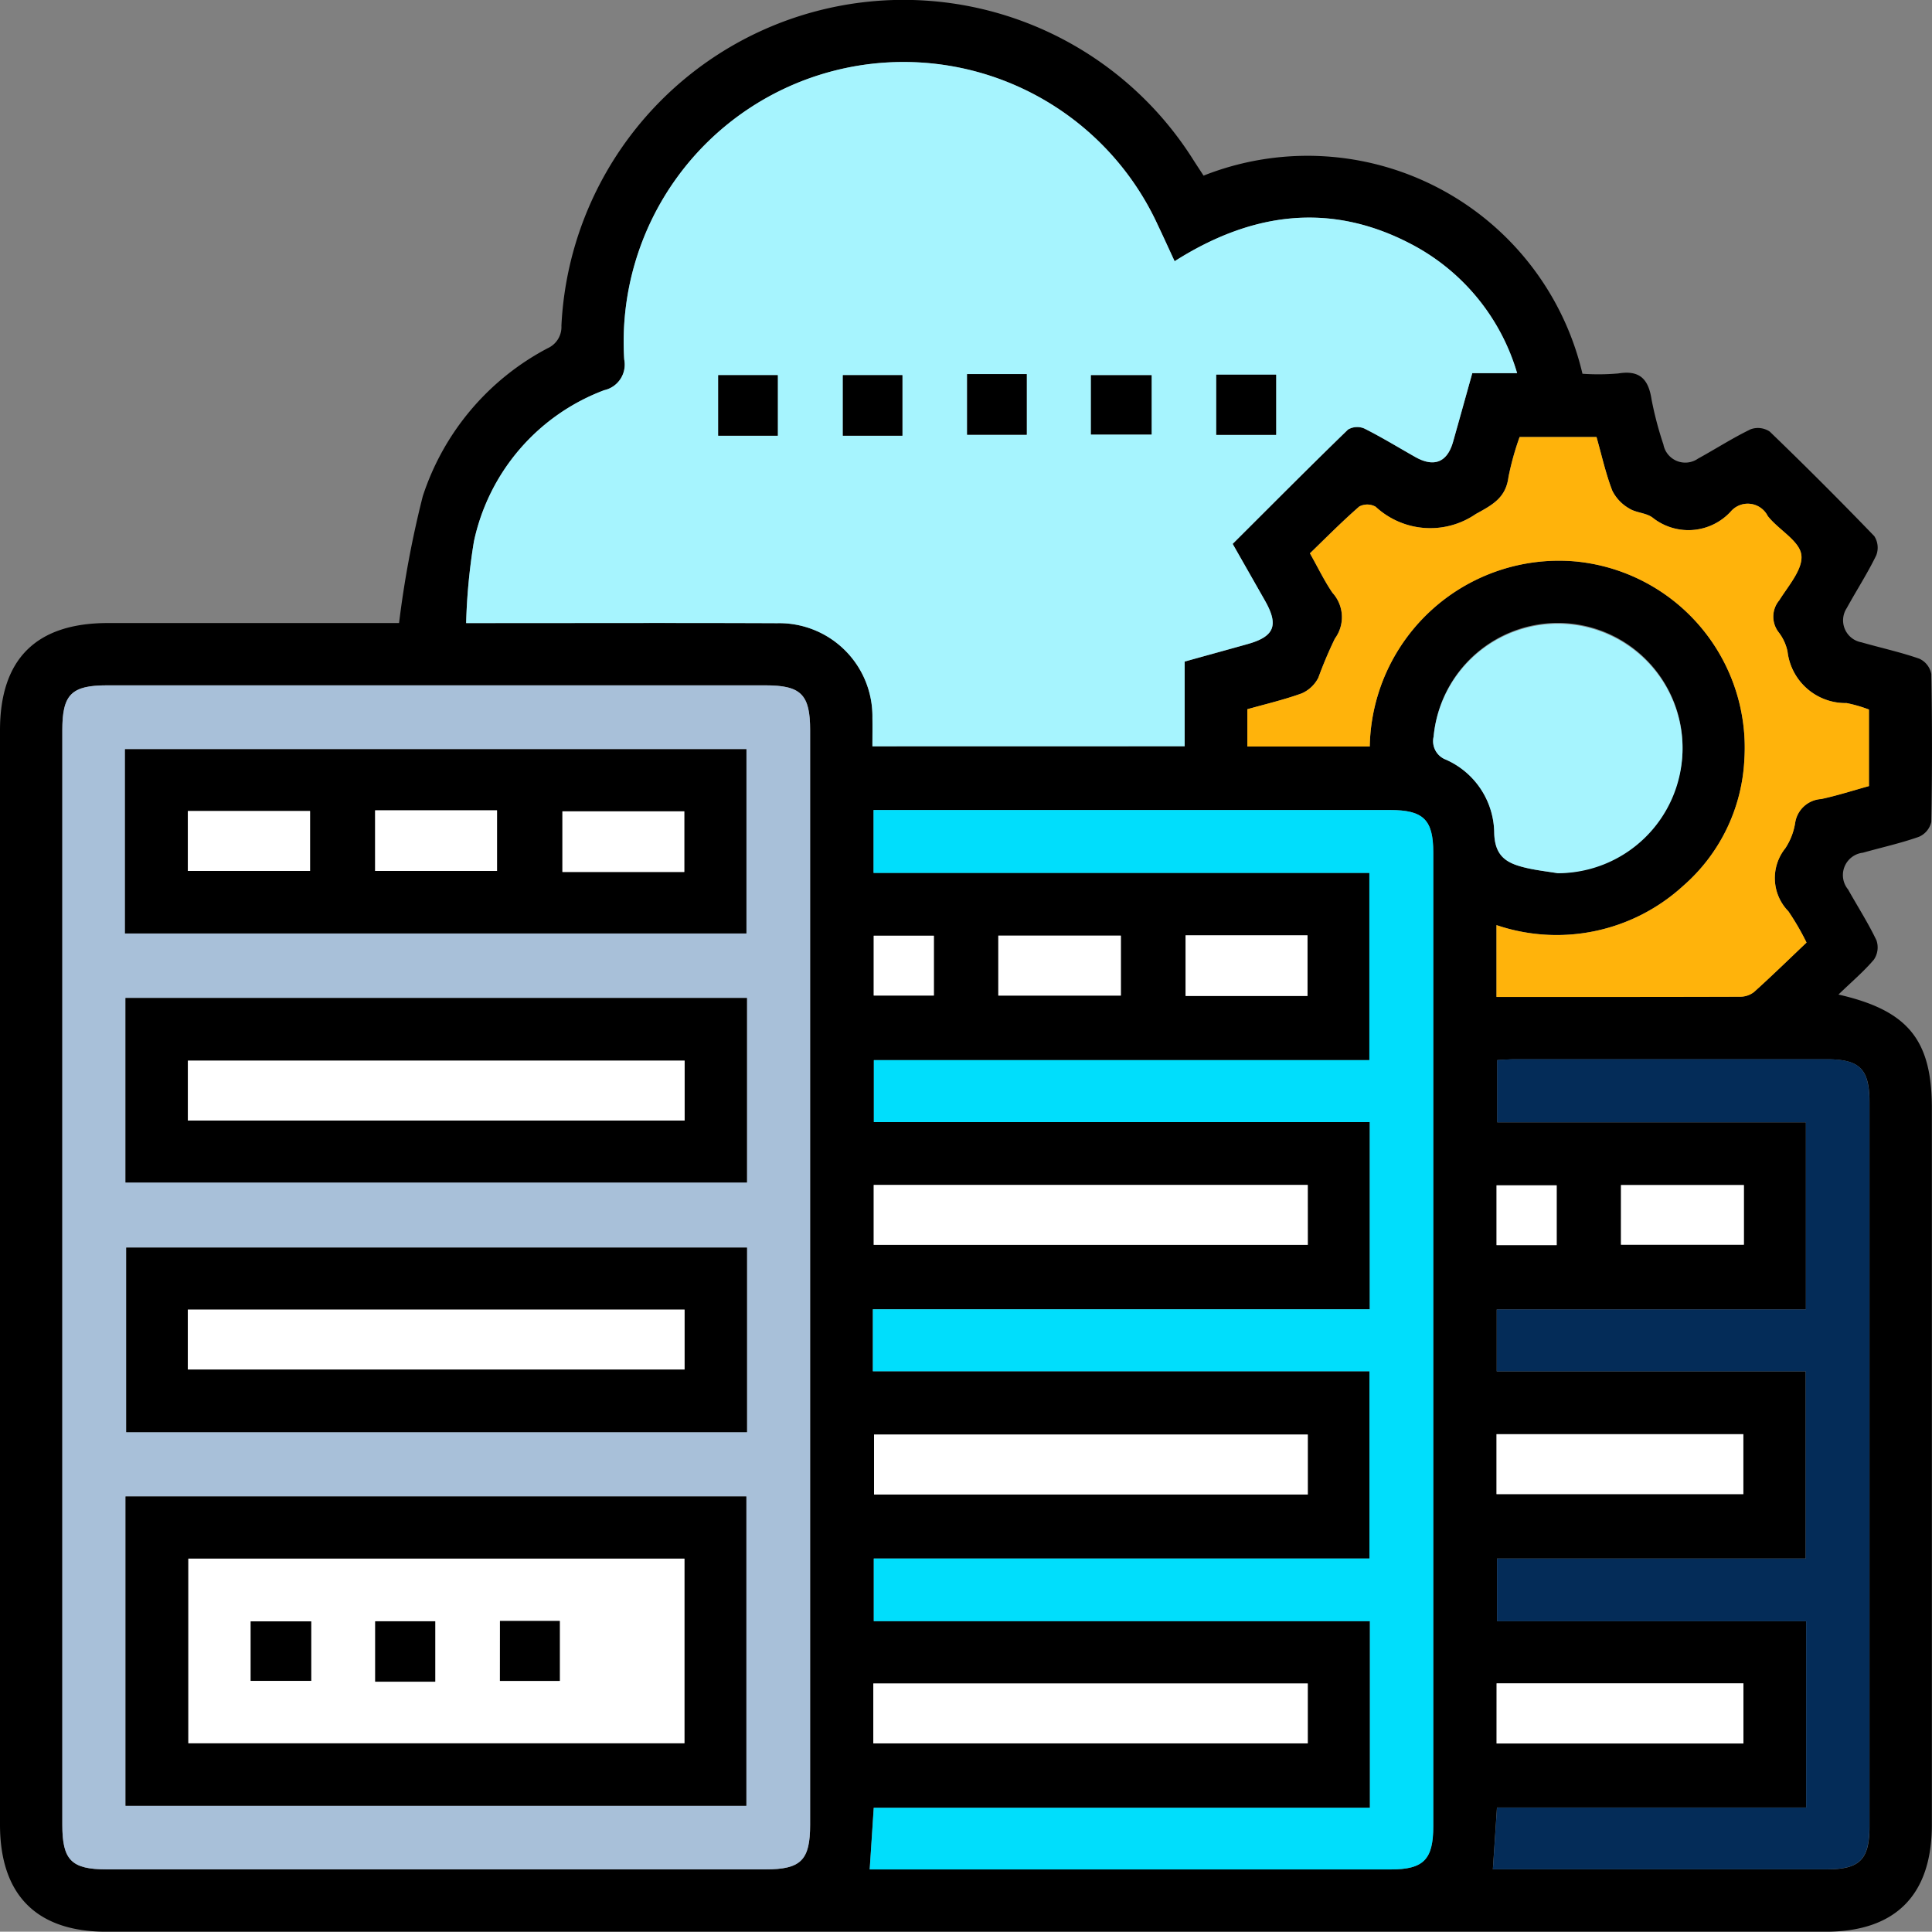 <svg id="Grupo_174686" data-name="Grupo 174686" xmlns="http://www.w3.org/2000/svg" xmlns:xlink="http://www.w3.org/1999/xlink" width="85" height="84.987" viewBox="0 0 85 84.987">
  <rect x="0" y="0" width="85" height="84.987" fill="#808080" stroke="none"/>
  <defs>
    <clipPath id="clip-path">
      <rect id="Rectángulo_297218" data-name="Rectángulo 297218" width="85" height="84.987" fill="none"/>
    </clipPath>
    <clipPath id="clip-path-2">
      <rect id="Rectángulo_297193" data-name="Rectángulo 297193" width="16.575" height="35.643" fill="none"/>
    </clipPath>
    <clipPath id="clip-path-3">
      <rect id="Rectángulo_297194" data-name="Rectángulo 297194" width="10.959" height="11.005" fill="none"/>
    </clipPath>
  </defs>
  <g id="Grupo_140524" data-name="Grupo 140524" clip-path="url(#clip-path)">
    <path id="Trazado_204599" data-name="Trazado 204599" d="M17.557,27.411A44.852,44.852,0,0,1,18.6,21.834a11.324,11.324,0,0,1,5.5-6.516,1.024,1.024,0,0,0,.6-.986A15.068,15.068,0,0,1,52.472,6.988c.15.237.305.47.48.739a12.425,12.425,0,0,1,16.67,8.717,10.105,10.105,0,0,0,1.578-.014c.945-.155,1.326.255,1.461,1.142a15.372,15.372,0,0,0,.522,1.983.979.979,0,0,0,1.52.624c.775-.425,1.521-.907,2.315-1.291a.931.931,0,0,1,.843.1q2.343,2.258,4.6,4.6a.935.935,0,0,1,.085.847c-.385.793-.868,1.539-1.294,2.314a.982.982,0,0,0,.644,1.51c.849.244,1.716.431,2.549.722a.933.933,0,0,1,.524.671q.06,3.254,0,6.509a.94.94,0,0,1-.545.655c-.8.283-1.643.468-2.465.7a.991.991,0,0,0-.652,1.616c.418.747.883,1.47,1.25,2.24a.956.956,0,0,1-.111.844c-.452.535-1,.995-1.561,1.54,3.068.7,4.109,2,4.109,5q0,15.761,0,31.521c0,3.1-1.6,4.711-4.681,4.711H4.677C1.605,84.987,0,83.369,0,80.274Q0,56.2,0,32.135c0-3.143,1.591-4.724,4.751-4.724H17.557Zm20.826,5.423H52.121V29.108c.965-.269,1.869-.518,2.772-.771,1.181-.332,1.376-.829.757-1.917l-1.417-2.49c1.71-1.7,3.377-3.383,5.075-5.03a.793.793,0,0,1,.719-.045c.764.383,1.494.831,2.239,1.252.828.467,1.407.236,1.663-.666.279-.984.552-1.97.846-3.021h1.973a9.382,9.382,0,0,0-4.657-5.677c-3.583-1.883-7.049-1.386-10.412.751-.267-.577-.5-1.092-.743-1.6a12.312,12.312,0,0,0-23.472,5.925,1.152,1.152,0,0,1-.88,1.349,9.146,9.146,0,0,0-5.733,6.659,26.353,26.353,0,0,0-.342,3.587h1.185c4.167,0,8.335-.012,12.5.005a4.1,4.1,0,0,1,4.188,4.166c.007.4,0,.794,0,1.251M2.742,56.113q0,12.08,0,24.161c0,1.573.4,1.971,1.97,1.971H33.671c1.571,0,1.971-.4,1.971-1.972q0-24.075,0-48.15c0-1.572-.4-1.971-1.972-1.971H4.712c-1.573,0-1.97.4-1.97,1.971q0,11.994,0,23.989M38.4,60.33H60.251v8.239H38.443v2.755H60.268v8.208H38.439c-.062.942-.117,1.79-.178,2.714h.822q11.052,0,22.1,0c1.445,0,1.872-.433,1.872-1.9q0-21.419,0-42.839c0-1.445-.433-1.87-1.9-1.87H38.433V38.4H60.247v8.238h-21.8v2.725H60.264V57.6H38.4ZM65.677,82.245h.813q6.938,0,13.876,0c1.456,0,1.885-.429,1.885-1.885q0-15.932,0-31.863c0-1.463-.426-1.892-1.877-1.893q-6.852,0-13.7,0c-.274,0-.548.024-.8.036v2.737H79.452v8.235H65.85v2.722H79.442V68.57H65.86v2.752h13.6v8.2h-13.6c-.062.94-.119,1.787-.181,2.719m.162-38.385c3.637,0,7.177,0,10.716-.009a.988.988,0,0,0,.612-.207c.782-.7,1.536-1.44,2.31-2.175a11.252,11.252,0,0,0-.8-1.377,2.092,2.092,0,0,1-.135-2.77,2.824,2.824,0,0,0,.433-1.108,1.233,1.233,0,0,1,1.142-1.059c.714-.153,1.413-.379,2.106-.57V31.216a6.133,6.133,0,0,0-.983-.285,2.57,2.57,0,0,1-2.6-2.273,2.087,2.087,0,0,0-.394-.848,1.117,1.117,0,0,1,.031-1.4c.4-.644,1.061-1.4.97-2.009s-1.008-1.092-1.477-1.7a.984.984,0,0,0-1.631-.192,2.531,2.531,0,0,1-3.443.257c-.285-.211-.723-.208-1.027-.4a1.85,1.85,0,0,1-.738-.78c-.291-.766-.471-1.574-.695-2.361H66.854a12.369,12.369,0,0,0-.489,1.758c-.118.912-.681,1.215-1.439,1.631a3.535,3.535,0,0,1-4.405-.32.75.75,0,0,0-.722-.01c-.75.652-1.449,1.363-2.17,2.059.369.654.64,1.224.993,1.738a1.592,1.592,0,0,1,.105,2.013A18.524,18.524,0,0,0,58,29.818a1.5,1.5,0,0,1-.723.684c-.79.29-1.617.482-2.4.7v1.641h5.386A8.325,8.325,0,0,1,69.319,24.7a8.228,8.228,0,0,1,7.425,8.722,7.874,7.874,0,0,1-2.694,5.554A8.244,8.244,0,0,1,65.839,40.7Zm2.692-5.444a5.574,5.574,0,0,0,5.489-5.3,5.487,5.487,0,0,0-10.948-.706.867.867,0,0,0,.53,1.008A3.565,3.565,0,0,1,65.739,36.6c.011,1.129.608,1.4,1.446,1.592.443.1.9.152,1.346.225m-10.994,24.7H38.454v2.638H57.537Zm0-10.981H38.44v2.635h19.1ZM38.422,76.7H57.535V74.066H38.422ZM65.841,65.735H76.7V63.1H65.841Zm0,10.971H76.7V74.061H65.844Zm5.473-21.944h5.407V52.138H71.317ZM52.16,43.818h5.365V41.151H52.16Zm-2.847-2.654H43.921V43.8h5.391ZM65.842,54.78h2.645V52.15H65.842ZM41.086,41.167H38.44V43.8h2.646Z" transform="translate(0 0)"/>
    <path id="Trazado_204600" data-name="Trazado 204600" d="M107.461,42.026c0-.457.006-.854,0-1.251a4.1,4.1,0,0,0-4.188-4.166c-4.167-.018-8.335-.005-12.5-.005H89.586a26.354,26.354,0,0,1,.342-3.587,9.146,9.146,0,0,1,5.733-6.659,1.152,1.152,0,0,0,.88-1.349,12.312,12.312,0,0,1,23.472-5.925c.243.51.476,1.025.743,1.6,3.362-2.137,6.828-2.634,10.412-.751a9.382,9.382,0,0,1,4.657,5.677h-1.973c-.294,1.052-.567,2.037-.846,3.021-.256.9-.835,1.134-1.663.666-.745-.421-1.475-.869-2.239-1.252a.793.793,0,0,0-.719.045c-1.7,1.647-3.365,3.325-5.075,5.03l1.417,2.49c.62,1.088.425,1.585-.757,1.917-.9.254-1.807.5-2.772.771v3.725Zm15.128-13.7h2.63V25.677h-2.63Zm-5.513-.016h2.666V25.7h-2.666Zm-5.449.011h2.621V25.652h-2.621Zm-2.85-2.619h-2.617v2.662h2.617Zm-5.483,0h-2.617v2.662h2.617Z" transform="translate(-69.078 -9.192)" fill="#a6f4fe"/>
    <path id="Trazado_204601" data-name="Trazado 204601" d="M11.977,157.674q0-11.995,0-23.989c0-1.574.4-1.971,1.97-1.971H42.905c1.573,0,1.972.4,1.972,1.971q0,24.075,0,48.15c0,1.572-.4,1.972-1.971,1.972H13.947c-1.572,0-1.97-.4-1.97-1.971q0-12.08,0-24.161m2.782,23.332h27.31V167.4H14.759Zm-.024-38.378H42.074v-8.105H14.735ZM42.1,156.45H14.789v8.119H42.1Zm-27.342-2.864H42.1v-8.117H14.756Z" transform="translate(-9.235 -101.561)" fill="#a8c0d9"/>
    <path id="Trazado_204602" data-name="Trazado 204602" d="M167.277,180.36v-2.725h21.861V169.4H167.32v-2.725h21.8v-8.238H167.307v-2.767h.878q10.924,0,21.848,0c1.467,0,1.9.425,1.9,1.87q0,21.419,0,42.839c0,1.466-.426,1.9-1.872,1.9q-11.052,0-22.1,0h-.822l.178-2.714h21.829v-8.208H167.317V188.6h21.808V180.36Z" transform="translate(-128.874 -120.031)" fill="#00defc"/>
    <g id="Grupo_140520" data-name="Grupo 140520" transform="translate(65.677 46.603)" style="isolation: isolate">
      <g id="Grupo_140519" data-name="Grupo 140519">
        <g id="Grupo_140518" data-name="Grupo 140518" clip-path="url(#clip-path-2)">
          <path id="Trazado_204603" data-name="Trazado 204603" d="M286.9,239.215c.062-.932.118-1.779.181-2.719h13.6v-8.2h-13.6V225.54H300.66V217.3H287.068v-2.722h13.6v-8.235H287.088v-2.737c.251-.012.525-.036.8-.036q6.852,0,13.7,0c1.451,0,1.876.43,1.876,1.893q0,15.932,0,31.863c0,1.456-.43,1.885-1.885,1.885q-6.938,0-13.876,0H286.9" transform="translate(-286.895 -203.572)" fill="#042c58"/>
        </g>
      </g>
    </g>
    <path id="Trazado_204604" data-name="Trazado 204604" d="M250.675,108.617v-3.159a8.244,8.244,0,0,0,8.211-1.724,7.873,7.873,0,0,0,2.694-5.554,8.228,8.228,0,0,0-7.425-8.722A8.325,8.325,0,0,0,245.1,97.6h-5.386v-1.64c.779-.222,1.605-.414,2.4-.7a1.5,1.5,0,0,0,.723-.684,18.517,18.517,0,0,1,.731-1.724,1.592,1.592,0,0,0-.105-2.013c-.353-.514-.624-1.083-.993-1.738.722-.7,1.42-1.407,2.17-2.059a.75.75,0,0,1,.722.01,3.535,3.535,0,0,0,4.405.32c.758-.416,1.321-.719,1.439-1.631a12.4,12.4,0,0,1,.489-1.758h3.381c.224.787.4,1.6.695,2.361a1.848,1.848,0,0,0,.738.78c.3.2.742.192,1.027.4a2.531,2.531,0,0,0,3.443-.257.984.984,0,0,1,1.631.192c.469.6,1.385,1.073,1.477,1.7s-.566,1.365-.97,2.009a1.117,1.117,0,0,0-.031,1.4,2.09,2.09,0,0,1,.394.848,2.57,2.57,0,0,0,2.6,2.273,6.135,6.135,0,0,1,.983.285v3.369c-.694.191-1.392.418-2.106.57a1.233,1.233,0,0,0-1.142,1.059,2.83,2.83,0,0,1-.433,1.108,2.092,2.092,0,0,0,.135,2.77,11.268,11.268,0,0,1,.8,1.377c-.775.735-1.529,1.47-2.31,2.175a.988.988,0,0,1-.612.207c-3.539.012-7.079.009-10.716.009" transform="translate(-184.836 -64.756)" fill="#ffb30b"/>
    <g id="Grupo_140523" data-name="Grupo 140523" transform="translate(63.064 27.412)" style="isolation: isolate">
      <g id="Grupo_140522" data-name="Grupo 140522">
        <g id="Grupo_140521" data-name="Grupo 140521" clip-path="url(#clip-path-3)">
          <path id="Trazado_204605" data-name="Trazado 204605" d="M280.948,130.748c-.449-.073-.9-.124-1.346-.225-.839-.193-1.436-.462-1.446-1.592a3.565,3.565,0,0,0-2.136-3.182.868.868,0,0,1-.53-1.008,5.488,5.488,0,1,1,5.459,6.008" transform="translate(-275.481 -119.743)" fill="#a6f4fe"/>
        </g>
      </g>
    </g>
    <rect id="Rectángulo_297195" data-name="Rectángulo 297195" width="19.083" height="2.638" transform="translate(38.454 63.113)" fill="#fff"/>
    <rect id="Rectángulo_297196" data-name="Rectángulo 297196" width="19.095" height="2.635" transform="translate(38.44 52.132)" fill="#fff"/>
    <rect id="Rectángulo_297197" data-name="Rectángulo 297197" width="19.114" height="2.634" transform="translate(38.422 74.067)" fill="#fff"/>
    <rect id="Rectángulo_297198" data-name="Rectángulo 297198" width="10.859" height="2.637" transform="translate(65.841 63.098)" fill="#fff"/>
    <rect id="Rectángulo_297199" data-name="Rectángulo 297199" width="10.859" height="2.645" transform="translate(65.845 74.061)" fill="#fff"/>
    <rect id="Rectángulo_297200" data-name="Rectángulo 297200" width="5.407" height="2.624" transform="translate(71.317 52.138)" fill="#fff"/>
    <rect id="Rectángulo_297201" data-name="Rectángulo 297201" width="5.365" height="2.667" transform="translate(52.16 41.151)" fill="#fff"/>
    <rect id="Rectángulo_297202" data-name="Rectángulo 297202" width="5.391" height="2.637" transform="translate(43.922 41.164)" fill="#fff"/>
    <rect id="Rectángulo_297203" data-name="Rectángulo 297203" width="2.645" height="2.63" transform="translate(65.842 52.15)" fill="#fff"/>
    <rect id="Rectángulo_297204" data-name="Rectángulo 297204" width="2.646" height="2.631" transform="translate(38.44 41.168)" fill="#fff"/>
    <rect id="Rectángulo_297205" data-name="Rectángulo 297205" width="2.63" height="2.645" transform="translate(53.512 16.485)"/>
    <rect id="Rectángulo_297206" data-name="Rectángulo 297206" width="2.666" height="2.605" transform="translate(47.999 16.509)"/>
    <rect id="Rectángulo_297207" data-name="Rectángulo 297207" width="2.621" height="2.666" transform="translate(42.55 16.459)"/>
    <rect id="Rectángulo_297208" data-name="Rectángulo 297208" width="2.617" height="2.662" transform="translate(37.084 16.506)"/>
    <rect id="Rectángulo_297209" data-name="Rectángulo 297209" width="2.617" height="2.662" transform="translate(31.6 16.506)"/>
    <path id="Trazado_204606" data-name="Trazado 204606" d="M24.13,287.6H51.44v13.607H24.13Zm2.763,10.856H48.719v-8.121H26.893Z" transform="translate(-18.606 -221.761)"/>
    <path id="Trazado_204607" data-name="Trazado 204607" d="M24.026,143.987H51.365v8.105H24.026Zm24.606,2.734H43.27v2.667h5.362Zm-13.6,2.623h5.362v-2.667H35.03Zm-8.24,0h5.376v-2.637H26.79Z" transform="translate(-18.526 -111.025)"/>
    <path id="Trazado_204608" data-name="Trazado 204608" d="M51.57,247.888H24.261v-8.119H51.57Zm-24.6-2.757H48.826V242.5H26.97Z" transform="translate(-18.707 -184.88)"/>
    <path id="Trazado_204609" data-name="Trazado 204609" d="M24.117,191.8h27.34v8.117H24.117Zm24.6,2.756H26.862v2.636H48.717Z" transform="translate(-18.596 -147.892)"/>
    <path id="Trazado_204610" data-name="Trazado 204610" d="M36.2,299.549H58.026v8.121H36.2Zm5.4,2.76H38.943v2.617H41.6Zm5.458,0h-2.64v2.656h2.64Zm2.847,2.622h2.633v-2.636H49.909Z" transform="translate(-27.913 -230.975)" fill="#fff"/>
    <rect id="Rectángulo_297210" data-name="Rectángulo 297210" width="5.362" height="2.667" transform="translate(24.744 35.696)" fill="#fff"/>
    <rect id="Rectángulo_297211" data-name="Rectángulo 297211" width="5.362" height="2.667" transform="translate(16.504 35.651)" fill="#fff"/>
    <rect id="Rectángulo_297212" data-name="Rectángulo 297212" width="5.376" height="2.637" transform="translate(8.264 35.681)" fill="#fff"/>
    <rect id="Rectángulo_297213" data-name="Rectángulo 297213" width="21.855" height="2.636" transform="translate(8.263 57.616)" fill="#fff"/>
    <rect id="Rectángulo_297214" data-name="Rectángulo 297214" width="21.855" height="2.636" transform="translate(8.266 46.664)" fill="#fff"/>
    <rect id="Rectángulo_297215" data-name="Rectángulo 297215" width="2.662" height="2.617" transform="translate(11.03 71.334)"/>
    <rect id="Rectángulo_297216" data-name="Rectángulo 297216" width="2.64" height="2.656" transform="translate(16.509 71.329)"/>
    <rect id="Rectángulo_297217" data-name="Rectángulo 297217" width="2.633" height="2.636" transform="translate(21.996 71.315)"/>
  </g>
</svg>
